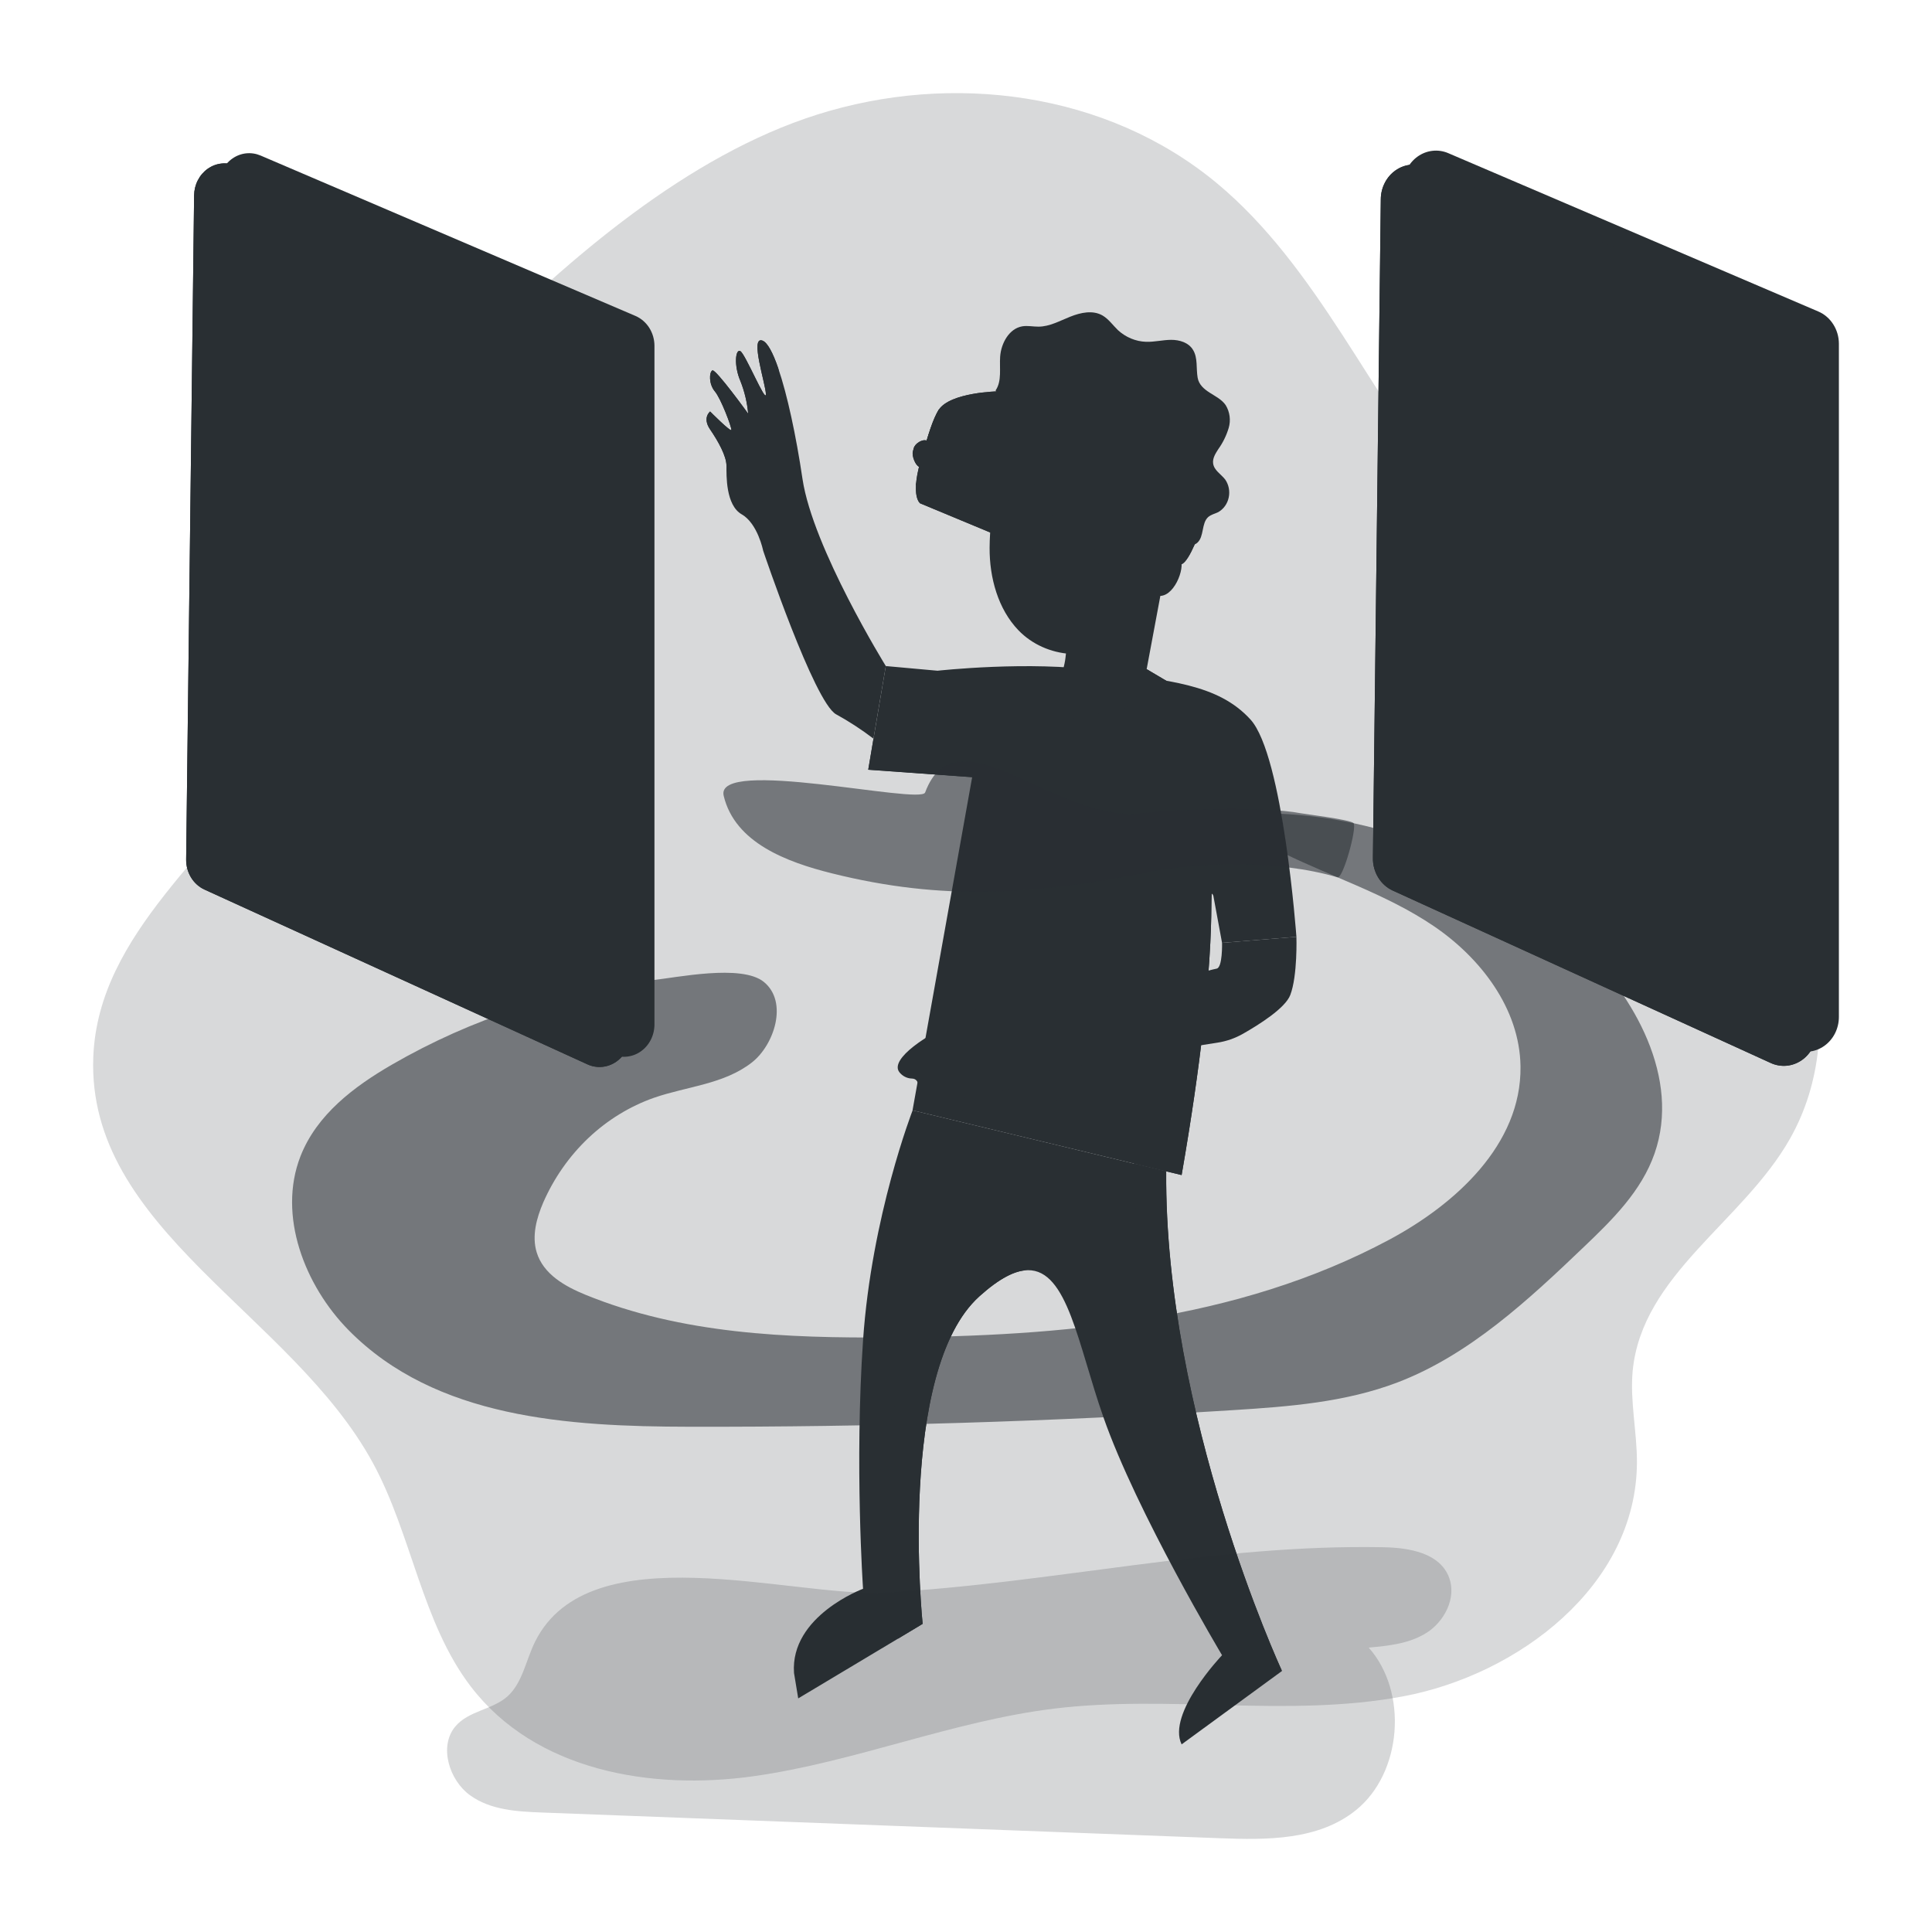 <svg width="83" height="83" viewBox="0 0 83 83" fill="none" xmlns="http://www.w3.org/2000/svg">
<g clip-path="url(#clip0)" filter="url(#filter0_d)">
<path opacity="0.18" d="M35.106 0.923C40.881 -0.903 47.532 -0.069 52.28 3.872C56.597 7.462 58.907 13.078 62.491 17.488C65.988 21.795 70.656 24.896 74.114 29.239C77.572 33.583 79.658 40.052 76.897 44.924C74.874 48.494 70.537 50.757 70.14 54.9C70.022 56.203 70.326 57.508 70.324 58.817C70.312 64.128 65.207 67.956 60.277 68.877C55.347 69.799 50.26 68.798 45.29 69.403C40.912 69.936 36.726 71.7 32.353 72.31C27.979 72.921 23.004 72.087 20.225 68.453C18.123 65.706 17.689 61.923 16.026 58.861C12.541 52.436 3.72 48.809 4.008 41.407C4.221 36.036 9.312 32.597 12.075 28.097C15.489 22.527 15.663 15.865 20.34 11.198C24.463 7.073 29.574 2.671 35.106 0.923Z" fill="#292F33"/>
<path opacity="0.57" d="M16.822 41.746C15.214 42.679 13.609 43.881 12.908 45.675C11.916 48.223 13.095 51.233 14.972 53.14C18.714 56.942 24.423 57.284 29.604 57.294C37.404 57.31 45.201 57.071 52.994 56.579C55.375 56.428 57.791 56.246 60.037 55.39C63.114 54.216 65.645 51.865 68.073 49.542C69.279 48.39 70.52 47.167 71.082 45.552C72.204 42.332 70.236 38.799 67.833 36.502C64.005 32.873 59.039 30.89 53.906 30.938C53.684 31.692 54.461 32.32 55.135 32.65C57.283 33.702 59.589 34.428 61.585 35.779C63.581 37.13 65.291 39.31 65.322 41.821C65.364 45.179 62.511 47.743 59.687 49.256C53.137 52.764 45.577 53.406 38.24 53.456C33.813 53.49 29.283 53.312 25.151 51.623C24.278 51.266 23.34 50.744 23.055 49.797C22.843 49.098 23.049 48.333 23.337 47.663C23.799 46.607 24.461 45.664 25.279 44.889C26.098 44.115 27.058 43.526 28.099 43.16C29.519 42.669 31.108 42.581 32.308 41.639C33.255 40.896 33.873 39.05 32.818 38.186C31.86 37.403 29.055 38.004 27.966 38.116C24.059 38.518 20.268 39.752 16.822 41.746Z" fill="#292F33"/>
<path d="M11.195 2.682L27.296 9.571C27.539 9.675 27.746 9.853 27.892 10.082C28.038 10.312 28.116 10.583 28.116 10.86V40.01C28.116 40.24 28.063 40.466 27.96 40.669C27.857 40.872 27.708 41.044 27.527 41.171C27.346 41.298 27.137 41.374 26.921 41.395C26.705 41.415 26.488 41.378 26.288 41.286L9.84 33.781C9.603 33.672 9.402 33.491 9.262 33.26C9.122 33.03 9.049 32.761 9.053 32.487L9.395 3.954C9.397 3.728 9.452 3.506 9.554 3.308C9.655 3.109 9.801 2.94 9.979 2.814C10.156 2.689 10.359 2.611 10.571 2.588C10.783 2.565 10.997 2.598 11.195 2.682Z" fill="#292F33"/>
<path d="M10.145 3.122L26.238 10.01C26.482 10.113 26.691 10.29 26.839 10.52C26.986 10.749 27.066 11.021 27.067 11.299V40.449C27.067 40.679 27.013 40.906 26.91 41.108C26.806 41.311 26.658 41.483 26.477 41.609C26.295 41.736 26.087 41.813 25.871 41.833C25.655 41.853 25.438 41.817 25.239 41.726L8.79 34.219C8.552 34.111 8.35 33.93 8.209 33.7C8.068 33.469 7.994 33.2 7.997 32.925L8.339 4.392C8.342 4.166 8.396 3.943 8.499 3.744C8.601 3.545 8.747 3.375 8.925 3.25C9.103 3.124 9.308 3.047 9.52 3.025C9.733 3.002 9.947 3.036 10.145 3.122Z" fill="#292F33"/>
<path d="M62.212 2.577L78.116 9.382C78.376 9.493 78.599 9.684 78.756 9.93C78.914 10.176 78.999 10.466 79 10.764V39.682C79.001 39.93 78.943 40.175 78.833 40.394C78.722 40.613 78.562 40.799 78.367 40.936C78.171 41.073 77.947 41.157 77.714 41.179C77.481 41.201 77.246 41.161 77.031 41.063L60.792 33.646C60.536 33.529 60.318 33.334 60.166 33.086C60.014 32.837 59.934 32.547 59.938 32.251L60.277 3.948C60.281 3.705 60.34 3.467 60.449 3.253C60.558 3.04 60.715 2.858 60.905 2.723C61.096 2.588 61.314 2.504 61.542 2.479C61.769 2.453 61.999 2.487 62.212 2.577Z" fill="#292F33"/>
<path d="M61.265 3.182L77.16 9.985C77.421 10.097 77.645 10.288 77.802 10.536C77.96 10.783 78.044 11.075 78.044 11.374V40.287C78.045 40.535 77.987 40.78 77.877 40.999C77.766 41.218 77.606 41.404 77.411 41.541C77.215 41.678 76.991 41.762 76.758 41.784C76.525 41.806 76.29 41.766 76.075 41.668L59.835 34.26C59.578 34.143 59.361 33.948 59.209 33.7C59.057 33.451 58.978 33.161 58.981 32.865L59.32 4.562C59.321 4.317 59.379 4.076 59.489 3.86C59.598 3.644 59.756 3.46 59.948 3.324C60.139 3.188 60.36 3.104 60.59 3.079C60.819 3.054 61.051 3.09 61.265 3.182Z" fill="#292F33"/>
<path d="M10.145 3.122L26.238 10.01C26.482 10.113 26.691 10.29 26.839 10.52C26.986 10.749 27.066 11.021 27.067 11.299V40.449C27.067 40.679 27.013 40.906 26.91 41.108C26.806 41.311 26.658 41.483 26.477 41.609C26.295 41.736 26.087 41.813 25.871 41.833C25.655 41.853 25.438 41.817 25.239 41.726L8.79 34.219C8.552 34.111 8.35 33.93 8.209 33.7C8.068 33.469 7.994 33.2 7.997 32.925L8.339 4.392C8.342 4.166 8.396 3.943 8.499 3.744C8.601 3.545 8.747 3.375 8.925 3.25C9.103 3.124 9.308 3.047 9.52 3.025C9.733 3.002 9.947 3.036 10.145 3.122Z" fill="#292F33"/>
<path d="M61.265 3.182L77.16 9.985C77.421 10.097 77.645 10.288 77.802 10.536C77.96 10.783 78.044 11.075 78.044 11.374V40.287C78.045 40.535 77.987 40.78 77.877 40.999C77.766 41.218 77.606 41.404 77.411 41.541C77.215 41.678 76.991 41.762 76.758 41.784C76.525 41.806 76.29 41.766 76.075 41.668L59.835 34.26C59.578 34.143 59.361 33.948 59.209 33.7C59.057 33.451 58.978 33.161 58.981 32.865L59.32 4.562C59.321 4.317 59.379 4.076 59.489 3.86C59.598 3.644 59.756 3.46 59.948 3.324C60.139 3.188 60.36 3.104 60.59 3.079C60.819 3.054 61.051 3.09 61.265 3.182Z" fill="#292F33"/>
<path d="M55.695 36.246L52.5 36.505L52.124 34.471C51.861 33.859 52.5 36.505 50.763 46.481L49.762 46.24L39.203 43.701L41.765 29.387L37.3 29.066L38.055 24.614L40.276 24.815C40.276 24.815 44.268 24.373 47.24 24.815C50.213 25.257 52.31 25.368 53.719 26.908C55.129 28.447 55.695 36.246 55.695 36.246Z" fill="#292F33"/>
<path d="M52.124 34.471C51.861 33.859 52.5 36.505 50.763 46.481L49.762 46.24L48.711 45.989C48.711 45.989 49.82 43.227 49.198 42.724C48.575 42.222 45.514 43.439 42.771 43.702C40.028 43.966 40.377 43.154 40.377 43.154C40.377 43.154 42.886 40.733 47.133 39.421C51.38 38.108 51.581 31.349 51.581 31.349L52.124 34.471Z" fill="#292F33"/>
<path d="M45.584 25.476C45.584 25.476 48.263 25.594 49.261 24.747L50.098 25.242C50.098 25.242 49.87 26.942 48.56 27.168C47.25 27.394 45.581 27.317 45.584 25.476Z" fill="#292F33"/>
<path d="M45.584 25.476C45.584 25.476 48.263 25.594 49.261 24.747L50.098 25.242C50.098 25.242 49.87 26.942 48.56 27.168C47.25 27.394 45.581 27.317 45.584 25.476Z" fill="#292F33"/>
<path d="M43.235 39.829L40.483 38.853C40.483 38.853 40.159 39.08 40.641 39.457C40.845 39.621 41.04 39.798 41.225 39.986L43.235 39.829Z" fill="#292F33"/>
<path d="M45.773 24.265C45.833 23.762 45.857 23.206 46.161 22.809C46.349 22.594 46.574 22.419 46.824 22.293L48.827 21.113C49.071 20.97 49.336 20.822 49.612 20.862C49.679 20.868 49.743 20.894 49.796 20.937C49.93 21.054 49.909 21.275 49.876 21.457C49.672 22.554 49.467 23.652 49.261 24.749C49.216 25.061 49.132 25.364 49.012 25.652C48.846 25.977 48.598 26.245 48.296 26.428C47.994 26.61 47.649 26.699 47.302 26.684C46.734 26.65 46.2 26.385 45.812 25.943C45.362 25.442 45.7 24.886 45.773 24.265Z" fill="#292F33"/>
<path d="M52.293 40.795C52.684 40.736 53.062 40.605 53.409 40.406C54.102 40.012 55.214 39.309 55.43 38.749C55.749 37.921 55.695 36.246 55.695 36.246L52.5 36.505C52.5 36.505 52.528 37.576 52.264 37.614C52 37.651 43.515 39.905 43.515 39.905C43.515 39.905 42.203 39.455 41.051 39.924C39.9 40.394 38.203 41.486 38.635 42.059C38.701 42.143 38.783 42.212 38.877 42.259C38.97 42.307 39.071 42.333 39.175 42.335C39.549 42.347 39.402 42.811 39.627 42.987C39.927 43.221 42.914 43.464 43.937 42.337C44.198 42.051 50.389 41.087 52.293 40.795Z" fill="#292F33"/>
<path d="M38.055 24.613L37.525 27.733C37.014 27.344 36.478 26.994 35.919 26.687C34.98 26.169 32.785 19.655 32.785 19.655C32.785 19.655 32.554 18.491 31.864 18.096C31.174 17.7 31.209 16.422 31.209 16.007C31.209 15.594 30.854 14.956 30.507 14.45C30.16 13.944 30.507 13.679 30.507 13.679C30.507 13.679 31.403 14.581 31.419 14.469C31.436 14.357 30.972 13.123 30.709 12.813C30.446 12.503 30.462 11.989 30.604 11.914C30.746 11.838 32.142 13.774 32.142 13.774C32.098 13.288 31.985 12.812 31.805 12.363C31.522 11.707 31.593 10.973 31.805 11.086C32.017 11.199 32.903 13.347 32.903 12.936C32.903 12.525 32.193 10.411 32.761 10.636C32.973 10.72 33.204 11.155 33.434 11.823C33.819 12.942 34.2 14.711 34.476 16.576C34.919 19.546 38.055 24.613 38.055 24.613Z" fill="#292F33"/>
<path d="M33.759 14.674C33.759 14.674 33.157 13.935 32.714 14.032C32.27 14.129 32.803 14.899 32.803 14.899C32.803 14.899 33.174 15.575 32.998 16.045C32.821 16.515 32.697 17.567 32.749 17.605C32.801 17.642 32.36 18.075 31.882 16.967C31.725 16.599 31.496 16.271 31.21 16.006C31.21 15.593 30.855 14.955 30.508 14.449C30.161 13.943 30.508 13.678 30.508 13.678C30.508 13.678 31.404 14.58 31.42 14.468C31.437 14.356 30.973 13.122 30.71 12.812C30.448 12.501 30.463 11.988 30.605 11.912C30.747 11.837 32.143 13.772 32.143 13.772C32.1 13.287 31.986 12.811 31.806 12.362C31.523 11.705 31.594 10.972 31.806 11.085C32.018 11.198 32.904 13.345 32.904 12.935C32.904 12.524 32.194 10.409 32.762 10.634C32.974 10.718 33.205 11.154 33.435 11.822C33.44 11.822 33.812 13.846 33.759 14.674Z" fill="#292F33"/>
<path d="M55.076 67.786L50.763 70.939C50.116 69.611 52.5 67.109 52.5 67.109C52.5 67.109 48.832 60.975 47.401 56.877C46.311 53.768 45.863 50.542 44.153 50.568C43.61 50.577 42.94 50.914 42.081 51.686C38.514 54.888 39.637 65.762 39.637 65.762L38.572 66.402L34.292 68.964L34.111 67.87C33.941 65.419 37.077 64.255 37.077 64.255C37.077 64.255 36.711 58.922 37.077 53.582C37.442 48.242 39.207 43.701 39.207 43.701L48.715 45.988L50.102 46.32C50.024 56.788 54.994 67.617 55.075 67.784L55.076 67.786Z" fill="#292F33"/>
<path d="M50.827 18.657C50.765 19.08 50.661 19.496 50.516 19.896C50.555 19.894 50.594 19.903 50.629 19.923C50.663 19.943 50.692 19.973 50.711 20.009C50.936 20.407 50.41 21.739 49.724 21.589C49.342 22.263 48.905 22.921 48.312 23.393C46.985 24.45 44.935 24.306 43.752 23.076C42.88 22.17 42.507 20.825 42.514 19.531C42.522 18.024 42.905 15.629 43.799 14.393C44.694 13.156 46.603 13.632 47.776 14.057C48.684 14.386 49.6 14.837 50.188 15.641C50.8 16.477 50.97 17.61 50.827 18.657Z" fill="#292F33"/>
<path d="M42.771 12.773C43.048 12.371 42.932 11.817 42.967 11.321C43.01 10.732 43.362 10.114 43.914 10.02C44.145 9.98 44.38 10.035 44.614 10.033C45.088 10.033 45.533 9.782 45.979 9.605C46.425 9.427 46.947 9.312 47.366 9.554C47.625 9.704 47.806 9.969 48.027 10.182C48.363 10.491 48.788 10.668 49.232 10.684C49.587 10.697 49.949 10.603 50.309 10.6C50.669 10.598 51.065 10.713 51.255 11.035C51.465 11.377 51.381 11.827 51.452 12.229C51.505 12.527 51.723 12.711 51.968 12.869C52.213 13.027 52.485 13.159 52.655 13.403C52.744 13.547 52.802 13.71 52.824 13.881C52.847 14.052 52.833 14.226 52.784 14.39C52.685 14.717 52.534 15.024 52.337 15.298C52.219 15.482 52.085 15.69 52.117 15.912C52.158 16.208 52.456 16.369 52.635 16.6C52.711 16.709 52.764 16.835 52.79 16.968C52.816 17.101 52.815 17.239 52.787 17.371C52.759 17.504 52.705 17.629 52.628 17.737C52.55 17.846 52.452 17.935 52.339 18C52.193 18.073 52.025 18.104 51.901 18.216C51.612 18.482 51.733 19.042 51.445 19.31C51.208 19.533 50.797 19.399 50.601 19.129C50.405 18.859 49.951 18.172 49.905 17.834C49.822 17.289 50.105 17.046 49.751 16.641C49.337 16.17 48.706 16.014 48.144 15.775C47.45 15.475 46.597 15.536 45.909 15.219C45.302 14.937 44.42 14.654 43.805 14.392C43.19 14.131 43.134 13.359 42.771 12.773Z" fill="#292F33"/>
<path d="M50.04 17.719L51.578 18.732C51.578 18.732 51.124 20.092 50.762 20.239L48.876 19.376L50.04 17.719Z" fill="#292F33"/>
<path d="M50.04 17.719L51.578 18.732C51.578 18.732 51.124 20.092 50.762 20.239L48.876 19.376L50.04 17.719Z" fill="#292F33"/>
<path d="M42.866 12.813C42.866 12.813 40.828 12.851 40.33 13.603C39.831 14.355 39.351 16.849 39.351 16.849L46.312 20.095C46.312 20.095 47.232 20.521 48.029 19.918C48.825 19.314 50.2 18.823 50.143 18.053C50.086 17.283 50.65 16.496 49.516 15.896C48.382 15.295 43.617 14.464 42.866 12.813Z" fill="#292F33"/>
<path d="M42.866 12.813C42.866 12.813 40.828 12.851 40.33 13.603C39.831 14.355 39.351 16.849 39.351 16.849L46.312 20.095C46.312 20.095 47.232 20.521 48.029 19.918C48.825 19.314 50.2 18.823 50.143 18.053C50.086 17.283 50.65 16.496 49.516 15.896C48.382 15.295 43.617 14.464 42.866 12.813Z" fill="#292F33"/>
<path d="M40.33 13.603C40.33 13.603 47.268 16.315 47.56 16.575C47.852 16.835 47.4 18.751 46.975 19.68C46.55 20.609 45.82 20.24 45.82 20.24L39.529 17.623C39.529 17.623 39.12 17.342 39.529 15.877C39.937 14.411 40.16 13.949 40.33 13.603Z" fill="#292F33"/>
<path d="M40.33 13.603C40.33 13.603 47.268 16.315 47.56 16.575C47.852 16.835 47.4 18.751 46.975 19.68C46.55 20.609 45.82 20.24 45.82 20.24L39.529 17.623C39.529 17.623 39.12 17.342 39.529 15.877C39.937 14.411 40.16 13.949 40.33 13.603Z" fill="#292F33"/>
<path d="M39.255 15.254C39.31 15.05 39.628 14.854 39.815 14.929C41.324 15.528 47.162 17.961 47.807 17.961C48.547 17.961 50.148 17.616 50.148 17.616C50.181 17.759 50.181 17.909 50.148 18.053C50.087 18.222 48.215 18.994 47.405 18.851C46.695 18.726 40.872 16.607 39.486 16.055C39.322 15.99 39.169 15.583 39.216 15.402L39.255 15.254Z" fill="#292F33"/>
<path d="M39.255 15.254C39.31 15.05 39.628 14.854 39.815 14.929C41.324 15.528 47.162 17.961 47.807 17.961C48.547 17.961 50.148 17.616 50.148 17.616C50.181 17.759 50.181 17.909 50.148 18.053C50.087 18.222 48.215 18.994 47.405 18.851C46.695 18.726 40.872 16.607 39.486 16.055C39.322 15.99 39.169 15.583 39.216 15.402L39.255 15.254Z" fill="#292F33"/>
<path d="M37.525 27.733H40.517C40.705 27.733 40.892 27.777 41.062 27.862C41.233 27.947 41.383 28.072 41.503 28.226C41.623 28.38 41.71 28.561 41.756 28.755C41.803 28.949 41.808 29.151 41.772 29.348L41.765 29.389L37.3 29.069L37.525 27.733Z" fill="#292F33"/>
<path d="M55.075 67.784C48.914 60.906 48.711 45.988 48.711 45.988L50.098 46.32C50.024 56.788 54.994 67.617 55.075 67.784Z" fill="#292F33"/>
<path d="M44.153 50.568C43.61 50.577 42.94 50.914 42.081 51.686C38.514 54.888 39.637 65.762 39.637 65.762L38.572 66.402C37.68 60.704 37.626 55.804 40.367 51.897C41.448 50.346 43.989 50.55 44.153 50.568Z" fill="#292F33"/>
<path opacity="0.19" d="M22.988 66.527C22.594 67.319 22.448 68.295 21.805 68.875C21.161 69.455 20.127 69.49 19.556 70.176C18.846 71.032 19.302 72.479 20.188 73.122C21.074 73.764 22.212 73.827 23.284 73.867L52.401 74.971C54.43 75.048 56.641 75.067 58.256 73.762C60.231 72.168 60.504 68.698 58.8 66.782C59.665 66.704 60.566 66.612 61.308 66.132C62.05 65.653 62.572 64.657 62.263 63.796C61.871 62.707 60.529 62.491 59.431 62.47C52.149 62.328 45.194 64.027 37.99 64.418C34.025 64.632 25.328 61.819 22.988 66.527Z" fill="#292F33"/>
<path opacity="0.57" d="M31.09 30.188C31.573 32.211 33.812 33.037 35.721 33.515C40.518 34.717 44.457 34.442 49.303 33.48C51.48 33.048 54.827 32.916 57.46 33.69C57.696 33.761 58.302 31.576 58.151 31.363C58.045 31.215 56.043 30.97 55.872 30.936C54.358 30.645 50.583 30.753 49.054 30.936C45.375 31.381 41.1 26.407 39.744 30.046C39.545 30.581 30.691 28.511 31.09 30.188Z" fill="#292F33"/>
</g>
<defs>
<filter id="filter0_d" x="0" y="0" width="83" height="83" filterUnits="userSpaceOnUse" color-interpolation-filters="sRGB">
<feFlood flood-opacity="0" result="BackgroundImageFix"/>
<feColorMatrix in="SourceAlpha" type="matrix" values="0 0 0 0 0 0 0 0 0 0 0 0 0 0 0 0 0 0 127 0"/>
<feOffset dy="4"/>
<feGaussianBlur stdDeviation="2"/>
<feColorMatrix type="matrix" values="0 0 0 0 0 0 0 0 0 0 0 0 0 0 0 0 0 0 0.25 0"/>
<feBlend mode="normal" in2="BackgroundImageFix" result="effect1_dropShadow"/>
<feBlend mode="normal" in="SourceGraphic" in2="effect1_dropShadow" result="shape"/>
</filter>
<clipPath id="clip0">
<rect width="75" height="75" fill="white" transform="translate(4)"/>
</clipPath>
</defs>
</svg>
